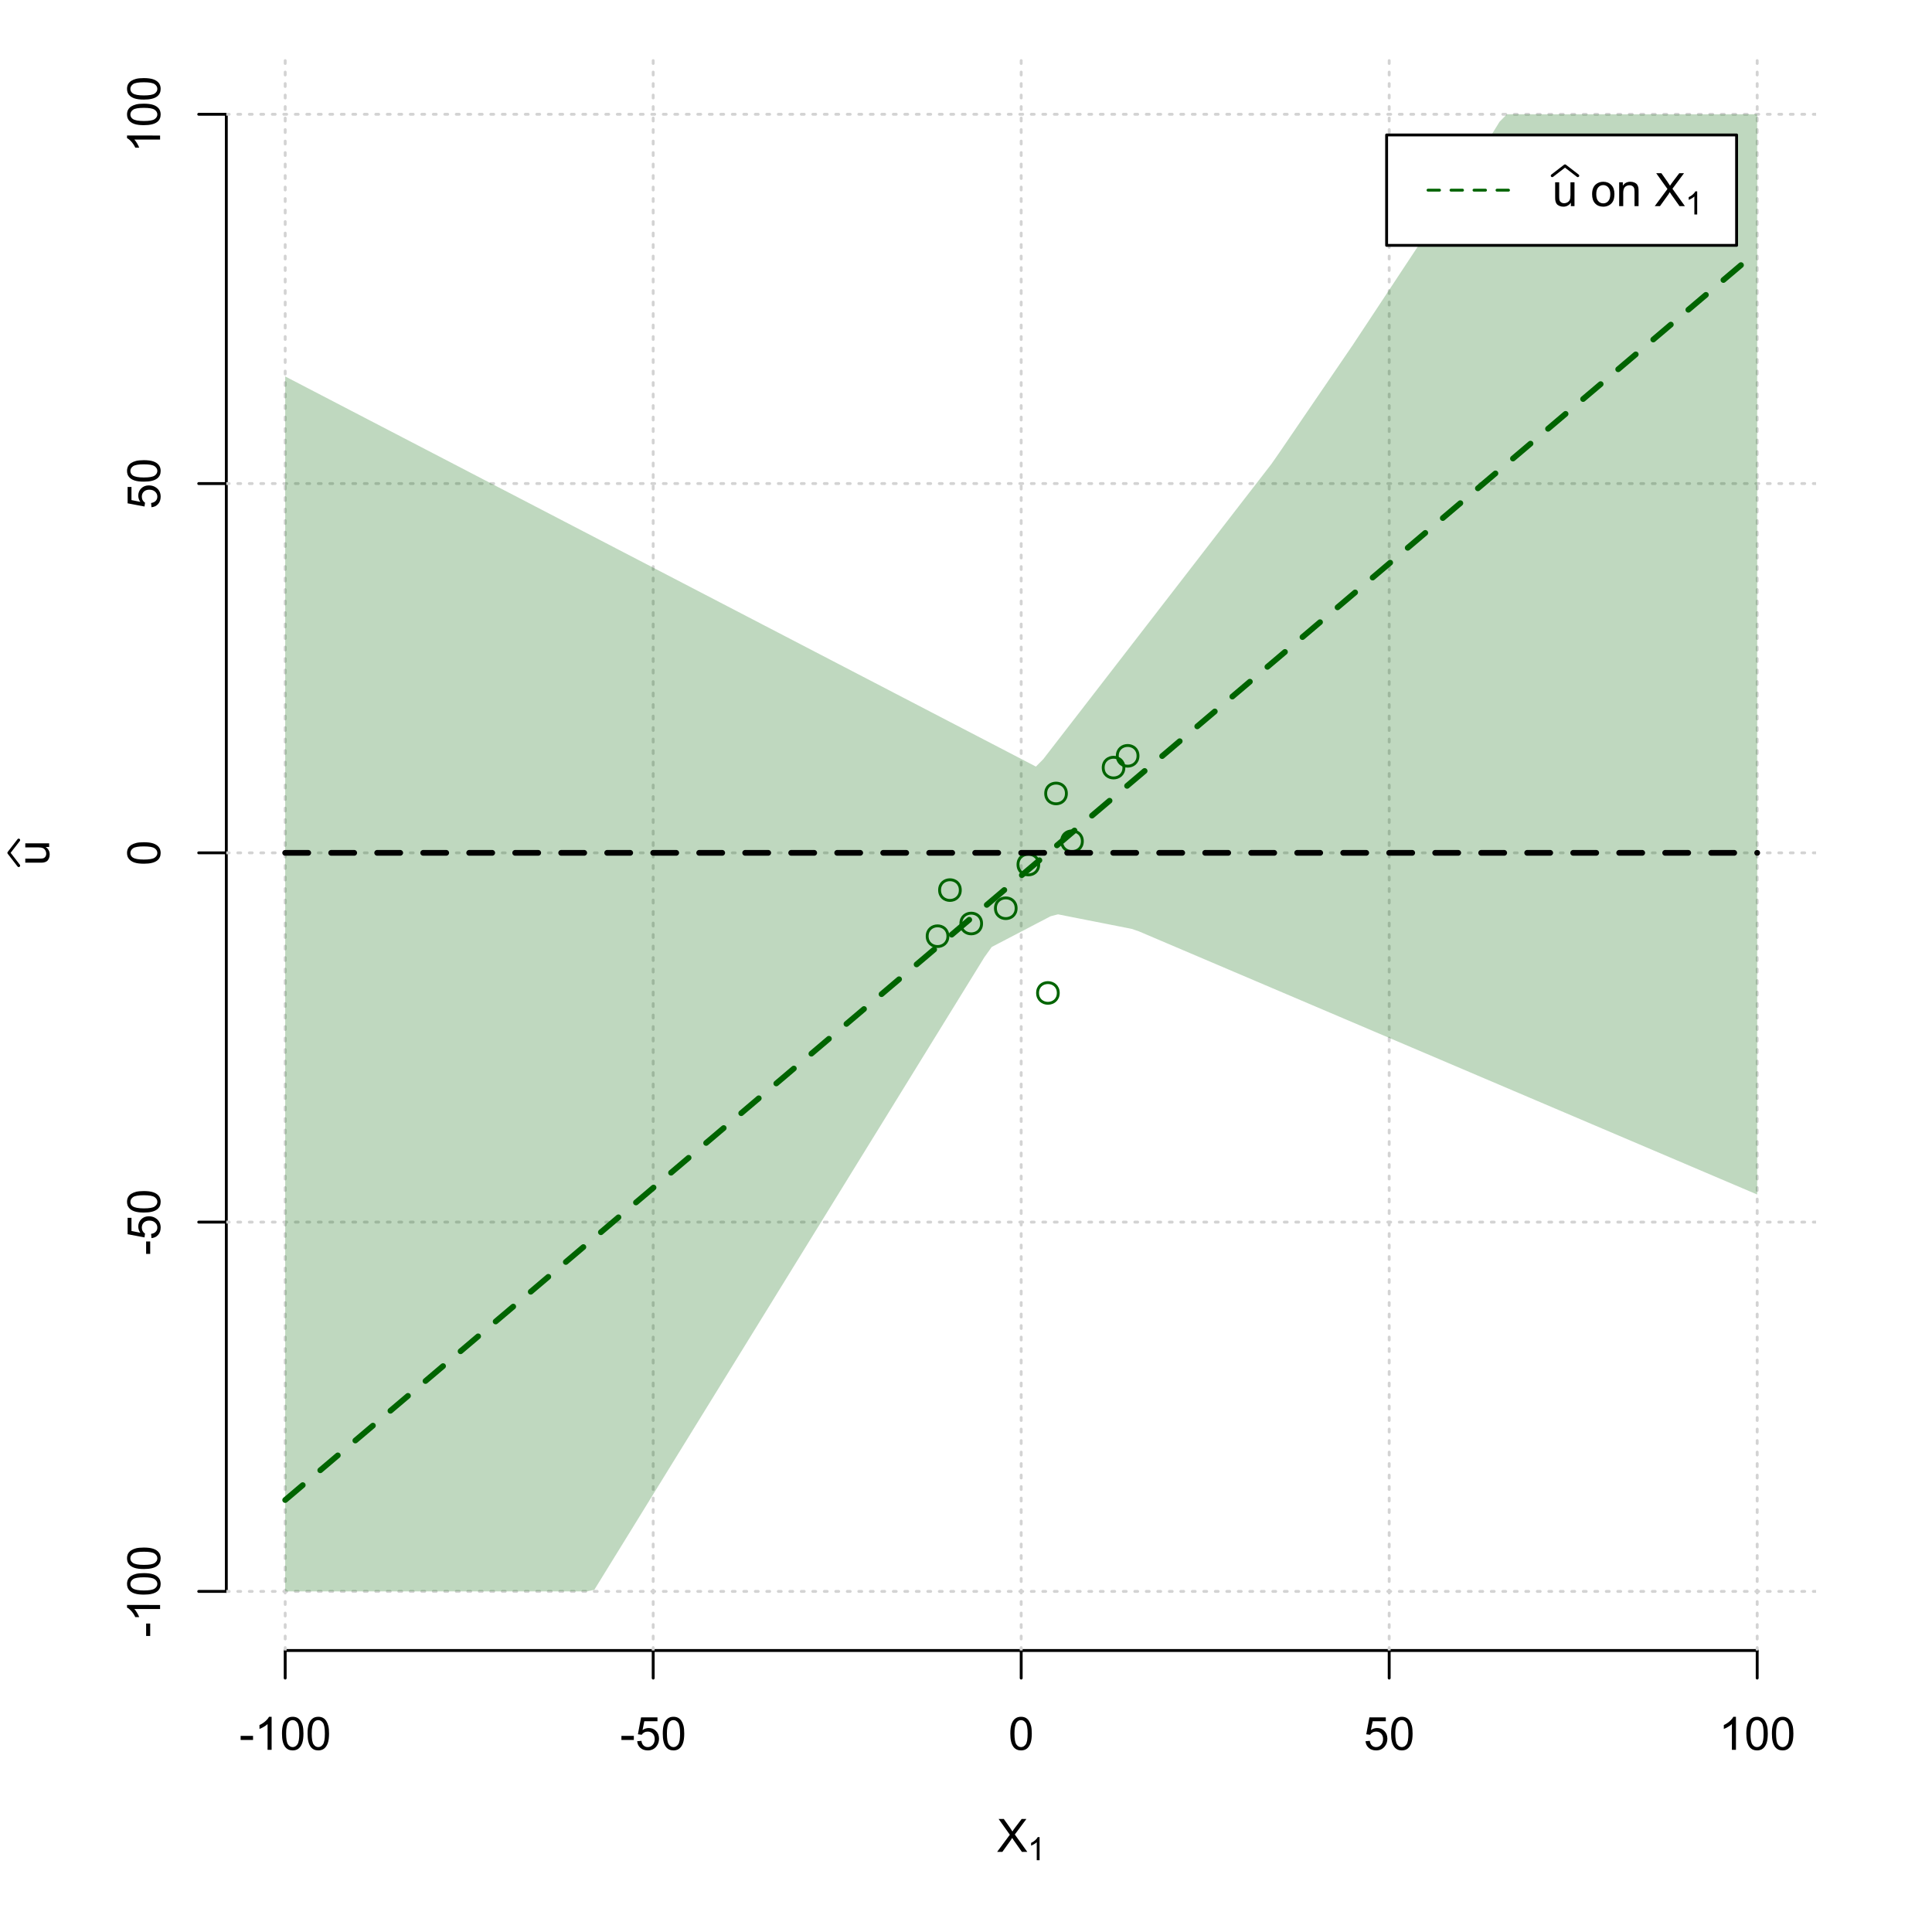<?xml version="1.0" encoding="UTF-8"?>
<svg xmlns="http://www.w3.org/2000/svg" xmlns:xlink="http://www.w3.org/1999/xlink" width="504pt" height="504pt" viewBox="0 0 504 504" version="1.1">
<defs>
<g>
<symbol overflow="visible" id="glyph0-0">
<path style="stroke:none;" d="M 1.5 0 L 1.5 -7.5 L 7.5 -7.5 L 7.5 0 Z M 1.688 -0.188 L 7.312 -0.188 L 7.312 -7.312 L 1.688 -7.312 Z M 1.688 -0.188 "/>
</symbol>
<symbol overflow="visible" id="glyph0-1">
<path style="stroke:none;" d="M 0.055 0 L 3.375 -4.477 L 0.445 -8.59 L 1.797 -8.59 L 3.359 -6.387 C 3.68 -5.93 3.91 -5.578 4.047 -5.332 C 4.238 -5.645 4.465 -5.969 4.727 -6.312 L 6.457 -8.59 L 7.695 -8.59 L 4.676 -4.539 L 7.93 0 L 6.523 0 L 4.359 -3.062 C 4.238 -3.238 4.113 -3.43 3.984 -3.641 C 3.789 -3.324 3.652 -3.109 3.574 -2.992 L 1.418 0 Z M 0.055 0 "/>
</symbol>
<symbol overflow="visible" id="glyph0-2">
<path style="stroke:none;" d="M 0.383 -2.578 L 0.383 -3.641 L 3.621 -3.641 L 3.621 -2.578 Z M 0.383 -2.578 "/>
</symbol>
<symbol overflow="visible" id="glyph0-3">
<path style="stroke:none;" d="M 4.469 0 L 3.414 0 L 3.414 -6.719 C 3.16 -6.477 2.828 -6.234 2.414 -5.996 C 2 -5.75 1.629 -5.57 1.305 -5.449 L 1.305 -6.469 C 1.895 -6.742 2.41 -7.078 2.852 -7.477 C 3.293 -7.871 3.605 -8.254 3.789 -8.625 L 4.469 -8.625 Z M 4.469 0 "/>
</symbol>
<symbol overflow="visible" id="glyph0-4">
<path style="stroke:none;" d="M 0.5 -4.234 C 0.496 -5.246 0.602 -6.062 0.812 -6.688 C 1.02 -7.305 1.328 -7.785 1.742 -8.121 C 2.148 -8.457 2.668 -8.625 3.297 -8.625 C 3.758 -8.625 4.164 -8.531 4.512 -8.348 C 4.855 -8.16 5.141 -7.891 5.371 -7.543 C 5.594 -7.191 5.773 -6.766 5.906 -6.266 C 6.035 -5.762 6.098 -5.086 6.102 -4.234 C 6.098 -3.227 5.996 -2.414 5.789 -1.797 C 5.578 -1.176 5.266 -0.695 4.859 -0.359 C 4.445 -0.02 3.926 0.145 3.297 0.148 C 2.465 0.145 1.816 -0.148 1.348 -0.742 C 0.781 -1.457 0.496 -2.621 0.5 -4.234 Z M 1.582 -4.234 C 1.582 -2.824 1.746 -1.887 2.074 -1.418 C 2.402 -0.949 2.809 -0.715 3.297 -0.719 C 3.777 -0.715 4.184 -0.949 4.52 -1.422 C 4.848 -1.887 5.016 -2.824 5.016 -4.234 C 5.016 -5.648 4.848 -6.59 4.52 -7.055 C 4.184 -7.516 3.773 -7.746 3.289 -7.75 C 2.801 -7.746 2.414 -7.543 2.125 -7.137 C 1.762 -6.613 1.582 -5.645 1.582 -4.234 Z M 1.582 -4.234 "/>
</symbol>
<symbol overflow="visible" id="glyph0-5">
<path style="stroke:none;" d="M 0.5 -2.25 L 1.605 -2.344 C 1.684 -1.805 1.871 -1.398 2.176 -1.125 C 2.473 -0.852 2.836 -0.715 3.258 -0.719 C 3.766 -0.715 4.195 -0.906 4.547 -1.293 C 4.898 -1.672 5.074 -2.18 5.074 -2.82 C 5.074 -3.414 4.902 -3.891 4.566 -4.242 C 4.227 -4.59 3.785 -4.762 3.242 -4.766 C 2.898 -4.762 2.594 -4.684 2.32 -4.531 C 2.047 -4.375 1.832 -4.176 1.676 -3.93 L 0.688 -4.062 L 1.516 -8.473 L 5.789 -8.473 L 5.789 -7.465 L 2.359 -7.465 L 1.898 -5.156 C 2.414 -5.516 2.953 -5.695 3.523 -5.695 C 4.27 -5.695 4.902 -5.434 5.422 -4.914 C 5.934 -4.395 6.191 -3.727 6.195 -2.914 C 6.191 -2.133 5.965 -1.461 5.516 -0.898 C 4.961 -0.199 4.211 0.145 3.258 0.148 C 2.477 0.145 1.836 -0.07 1.344 -0.508 C 0.844 -0.941 0.562 -1.523 0.5 -2.25 Z M 0.5 -2.25 "/>
</symbol>
<symbol overflow="visible" id="glyph0-6">
<path style="stroke:none;" d="M 4.867 0 L 4.867 -0.914 C 4.379 -0.211 3.723 0.141 2.895 0.141 C 2.527 0.141 2.184 0.07 1.867 -0.07 C 1.547 -0.211 1.309 -0.387 1.156 -0.602 C 1 -0.812 0.895 -1.074 0.832 -1.383 C 0.785 -1.59 0.762 -1.918 0.766 -2.367 L 0.766 -6.223 L 1.82 -6.223 L 1.82 -2.773 C 1.816 -2.219 1.84 -1.848 1.887 -1.656 C 1.949 -1.379 2.09 -1.16 2.309 -1.004 C 2.523 -0.84 2.789 -0.762 3.105 -0.766 C 3.418 -0.762 3.715 -0.844 3.996 -1.008 C 4.273 -1.172 4.469 -1.391 4.586 -1.672 C 4.699 -1.949 4.758 -2.355 4.758 -2.891 L 4.758 -6.223 L 5.812 -6.223 L 5.812 0 Z M 4.867 0 "/>
</symbol>
<symbol overflow="visible" id="glyph0-7">
<path style="stroke:none;" d=""/>
</symbol>
<symbol overflow="visible" id="glyph0-8">
<path style="stroke:none;" d="M 0.398 -3.109 C 0.398 -4.262 0.719 -5.117 1.359 -5.672 C 1.895 -6.133 2.547 -6.363 3.316 -6.363 C 4.172 -6.363 4.871 -6.082 5.414 -5.52 C 5.953 -4.957 6.223 -4.184 6.227 -3.199 C 6.223 -2.398 6.102 -1.766 5.867 -1.309 C 5.625 -0.848 5.277 -0.492 4.82 -0.238 C 4.359 0.016 3.859 0.141 3.316 0.141 C 2.441 0.141 1.734 -0.137 1.203 -0.695 C 0.664 -1.254 0.398 -2.059 0.398 -3.109 Z M 1.484 -3.109 C 1.48 -2.309 1.656 -1.711 2.004 -1.32 C 2.348 -0.922 2.785 -0.727 3.316 -0.727 C 3.84 -0.727 4.273 -0.926 4.621 -1.324 C 4.969 -1.723 5.145 -2.328 5.145 -3.148 C 5.145 -3.914 4.969 -4.496 4.617 -4.895 C 4.266 -5.289 3.832 -5.488 3.316 -5.492 C 2.785 -5.488 2.348 -5.293 2.004 -4.898 C 1.656 -4.5 1.48 -3.902 1.484 -3.109 Z M 1.484 -3.109 "/>
</symbol>
<symbol overflow="visible" id="glyph0-9">
<path style="stroke:none;" d="M 0.789 0 L 0.789 -6.223 L 1.742 -6.223 L 1.742 -5.336 C 2.195 -6.02 2.855 -6.363 3.719 -6.363 C 4.09 -6.363 4.434 -6.293 4.754 -6.16 C 5.066 -6.023 5.305 -5.848 5.461 -5.633 C 5.617 -5.41 5.727 -5.152 5.789 -4.852 C 5.828 -4.656 5.848 -4.312 5.848 -3.828 L 5.848 0 L 4.793 0 L 4.793 -3.785 C 4.793 -4.215 4.75 -4.535 4.668 -4.75 C 4.586 -4.961 4.441 -5.129 4.234 -5.258 C 4.023 -5.383 3.777 -5.449 3.5 -5.449 C 3.047 -5.449 2.66 -5.305 2.332 -5.02 C 2.004 -4.734 1.84 -4.195 1.844 -3.398 L 1.844 0 Z M 0.789 0 "/>
</symbol>
<symbol overflow="visible" id="glyph1-0">
<path style="stroke:none;" d="M 1.051 0 L 1.051 -5.25 L 5.25 -5.25 L 5.25 0 Z M 1.18 -0.133 L 5.117 -0.133 L 5.117 -5.117 L 1.18 -5.117 Z M 1.18 -0.133 "/>
</symbol>
<symbol overflow="visible" id="glyph1-1">
<path style="stroke:none;" d="M 3.129 0 L 2.391 0 L 2.391 -4.703 C 2.211 -4.531 1.977 -4.363 1.691 -4.195 C 1.398 -4.023 1.141 -3.895 0.914 -3.812 L 0.914 -4.527 C 1.328 -4.719 1.688 -4.953 1.996 -5.234 C 2.305 -5.508 2.523 -5.777 2.652 -6.039 L 3.129 -6.039 Z M 3.129 0 "/>
</symbol>
<symbol overflow="visible" id="glyph2-0">
<path style="stroke:none;" d="M 0 -1.5 L -7.5 -1.5 L -7.5 -7.5 L 0 -7.5 Z M -0.188 -1.688 L -0.188 -7.312 L -7.312 -7.312 L -7.312 -1.688 Z M -0.188 -1.688 "/>
</symbol>
<symbol overflow="visible" id="glyph2-1">
<path style="stroke:none;" d="M 0 -4.867 L -0.914 -4.867 C -0.211 -4.379 0.141 -3.723 0.141 -2.895 C 0.141 -2.527 0.07 -2.184 -0.07 -1.867 C -0.211 -1.547 -0.387 -1.309 -0.598 -1.156 C -0.809 -1 -1.07 -0.895 -1.383 -0.832 C -1.59 -0.789 -1.918 -0.766 -2.367 -0.77 L -6.223 -0.77 L -6.223 -1.824 L -2.773 -1.824 C -2.219 -1.82 -1.848 -1.844 -1.656 -1.887 C -1.379 -1.949 -1.16 -2.09 -1.004 -2.309 C -0.84 -2.523 -0.762 -2.789 -0.766 -3.105 C -0.762 -3.418 -0.844 -3.715 -1.008 -3.996 C -1.172 -4.273 -1.391 -4.469 -1.672 -4.586 C -1.945 -4.699 -2.352 -4.758 -2.887 -4.758 L -6.223 -4.758 L -6.223 -5.812 L 0 -5.812 Z M 0 -4.867 "/>
</symbol>
<symbol overflow="visible" id="glyph2-2">
<path style="stroke:none;" d="M -2.578 -0.383 L -3.641 -0.383 L -3.641 -3.621 L -2.578 -3.621 Z M -2.578 -0.383 "/>
</symbol>
<symbol overflow="visible" id="glyph2-3">
<path style="stroke:none;" d="M 0 -4.469 L 0 -3.414 L -6.719 -3.418 C -6.477 -3.16 -6.234 -2.828 -5.996 -2.418 C -5.75 -2.004 -5.57 -1.633 -5.449 -1.309 L -6.469 -1.309 C -6.742 -1.895 -7.078 -2.41 -7.477 -2.852 C -7.871 -3.293 -8.254 -3.605 -8.625 -3.793 L -8.625 -4.473 Z M 0 -4.469 "/>
</symbol>
<symbol overflow="visible" id="glyph2-4">
<path style="stroke:none;" d="M -4.234 -0.5 C -5.246 -0.496 -6.062 -0.602 -6.688 -0.812 C -7.305 -1.02 -7.785 -1.328 -8.121 -1.742 C -8.457 -2.152 -8.625 -2.672 -8.625 -3.301 C -8.625 -3.758 -8.531 -4.164 -8.348 -4.512 C -8.16 -4.859 -7.891 -5.145 -7.543 -5.371 C -7.191 -5.594 -6.766 -5.773 -6.266 -5.906 C -5.762 -6.035 -5.086 -6.098 -4.234 -6.102 C -3.223 -6.098 -2.41 -5.996 -1.793 -5.789 C -1.176 -5.578 -0.695 -5.266 -0.359 -4.859 C -0.02 -4.445 0.145 -3.926 0.148 -3.297 C 0.145 -2.465 -0.148 -1.816 -0.742 -1.348 C -1.457 -0.781 -2.621 -0.496 -4.234 -0.5 Z M -4.234 -1.582 C -2.824 -1.582 -1.887 -1.746 -1.418 -2.074 C -0.949 -2.402 -0.715 -2.809 -0.719 -3.297 C -0.715 -3.777 -0.949 -4.184 -1.422 -4.52 C -1.887 -4.848 -2.824 -5.016 -4.234 -5.016 C -5.648 -5.016 -6.59 -4.848 -7.055 -4.52 C -7.516 -4.188 -7.746 -3.777 -7.75 -3.289 C -7.746 -2.801 -7.543 -2.414 -7.137 -2.129 C -6.613 -1.762 -5.645 -1.582 -4.234 -1.582 Z M -4.234 -1.582 "/>
</symbol>
<symbol overflow="visible" id="glyph2-5">
<path style="stroke:none;" d="M -2.25 -0.5 L -2.344 -1.605 C -1.805 -1.684 -1.398 -1.871 -1.125 -2.176 C -0.852 -2.473 -0.715 -2.836 -0.719 -3.258 C -0.715 -3.766 -0.906 -4.195 -1.293 -4.547 C -1.672 -4.898 -2.18 -5.074 -2.816 -5.074 C -3.414 -5.074 -3.891 -4.902 -4.242 -4.566 C -4.59 -4.227 -4.762 -3.785 -4.766 -3.242 C -4.762 -2.898 -4.684 -2.594 -4.531 -2.32 C -4.375 -2.047 -4.176 -1.832 -3.93 -1.676 L -4.062 -0.688 L -8.473 -1.52 L -8.473 -5.789 L -7.465 -5.789 L -7.465 -2.363 L -5.156 -1.898 C -5.516 -2.414 -5.695 -2.953 -5.695 -3.523 C -5.695 -4.27 -5.434 -4.902 -4.914 -5.422 C -4.395 -5.934 -3.727 -6.191 -2.91 -6.195 C -2.133 -6.191 -1.461 -5.965 -0.895 -5.516 C -0.199 -4.961 0.145 -4.211 0.148 -3.258 C 0.145 -2.477 -0.07 -1.836 -0.508 -1.344 C -0.941 -0.848 -1.523 -0.566 -2.25 -0.5 Z M -2.25 -0.5 "/>
</symbol>
</g>
<clipPath id="clip1">
  <path d="M 74 14.398 L 75 14.398 L 75 430.559 L 74 430.559 Z M 74 14.398 "/>
</clipPath>
<clipPath id="clip2">
  <path d="M 170 14.398 L 171 14.398 L 171 430.559 L 170 430.559 Z M 170 14.398 "/>
</clipPath>
<clipPath id="clip3">
  <path d="M 266 14.398 L 267 14.398 L 267 430.559 L 266 430.559 Z M 266 14.398 "/>
</clipPath>
<clipPath id="clip4">
  <path d="M 362 14.398 L 363 14.398 L 363 430.559 L 362 430.559 Z M 362 14.398 "/>
</clipPath>
<clipPath id="clip5">
  <path d="M 458 14.398 L 459 14.398 L 459 430.559 L 458 430.559 Z M 458 14.398 "/>
</clipPath>
<clipPath id="clip6">
  <path d="M 59.039 414 L 473.758 414 L 473.758 416 L 59.039 416 Z M 59.039 414 "/>
</clipPath>
<clipPath id="clip7">
  <path d="M 59.039 318 L 473.758 318 L 473.758 320 L 59.039 320 Z M 59.039 318 "/>
</clipPath>
<clipPath id="clip8">
  <path d="M 59.039 222 L 473.758 222 L 473.758 223 L 59.039 223 Z M 59.039 222 "/>
</clipPath>
<clipPath id="clip9">
  <path d="M 59.039 125 L 473.758 125 L 473.758 127 L 59.039 127 Z M 59.039 125 "/>
</clipPath>
<clipPath id="clip10">
  <path d="M 59.039 29 L 473.758 29 L 473.758 31 L 59.039 31 Z M 59.039 29 "/>
</clipPath>
</defs>
<g id="surface1716">
<rect x="0" y="0" width="504" height="504" style="fill:rgb(100%,100%,100%);fill-opacity:1;stroke:none;"/>
<g style="fill:rgb(0%,0%,0%);fill-opacity:1;">
  <use xlink:href="#glyph0-1" x="260.062" y="483.102"/>
</g>
<g style="fill:rgb(0%,0%,0%);fill-opacity:1;">
  <use xlink:href="#glyph1-1" x="268.066" y="485.281"/>
</g>
<g style="fill:rgb(0%,0%,0%);fill-opacity:1;">
  <use xlink:href="#glyph2-1" x="12.82" y="225.816"/>
</g>
<path style="fill:none;stroke-width:0.75;stroke-linecap:round;stroke-linejoin:round;stroke:rgb(0%,0%,0%);stroke-opacity:1;stroke-miterlimit:10;" d="M 4.879 225.816 L 2.301 222.48 L 4.879 219.145 "/>
<path style="fill:none;stroke-width:0.75;stroke-linecap:round;stroke-linejoin:round;stroke:rgb(0%,0%,0%);stroke-opacity:1;stroke-miterlimit:10;" d="M 74.398 430.559 L 458.398 430.559 "/>
<path style="fill:none;stroke-width:0.75;stroke-linecap:round;stroke-linejoin:round;stroke:rgb(0%,0%,0%);stroke-opacity:1;stroke-miterlimit:10;" d="M 74.398 430.559 L 74.398 437.762 "/>
<path style="fill:none;stroke-width:0.75;stroke-linecap:round;stroke-linejoin:round;stroke:rgb(0%,0%,0%);stroke-opacity:1;stroke-miterlimit:10;" d="M 170.398 430.559 L 170.398 437.762 "/>
<path style="fill:none;stroke-width:0.75;stroke-linecap:round;stroke-linejoin:round;stroke:rgb(0%,0%,0%);stroke-opacity:1;stroke-miterlimit:10;" d="M 266.398 430.559 L 266.398 437.762 "/>
<path style="fill:none;stroke-width:0.75;stroke-linecap:round;stroke-linejoin:round;stroke:rgb(0%,0%,0%);stroke-opacity:1;stroke-miterlimit:10;" d="M 362.398 430.559 L 362.398 437.762 "/>
<path style="fill:none;stroke-width:0.75;stroke-linecap:round;stroke-linejoin:round;stroke:rgb(0%,0%,0%);stroke-opacity:1;stroke-miterlimit:10;" d="M 458.398 430.559 L 458.398 437.762 "/>
<g style="fill:rgb(0%,0%,0%);fill-opacity:1;">
  <use xlink:href="#glyph0-2" x="62.391" y="456.48"/>
  <use xlink:href="#glyph0-3" x="66.387" y="456.48"/>
  <use xlink:href="#glyph0-4" x="73.061" y="456.48"/>
  <use xlink:href="#glyph0-4" x="79.734" y="456.48"/>
</g>
<g style="fill:rgb(0%,0%,0%);fill-opacity:1;">
  <use xlink:href="#glyph0-2" x="161.727" y="456.48"/>
  <use xlink:href="#glyph0-5" x="165.723" y="456.48"/>
  <use xlink:href="#glyph0-4" x="172.396" y="456.48"/>
</g>
<g style="fill:rgb(0%,0%,0%);fill-opacity:1;">
  <use xlink:href="#glyph0-4" x="263.062" y="456.48"/>
</g>
<g style="fill:rgb(0%,0%,0%);fill-opacity:1;">
  <use xlink:href="#glyph0-5" x="355.727" y="456.48"/>
  <use xlink:href="#glyph0-4" x="362.4" y="456.48"/>
</g>
<g style="fill:rgb(0%,0%,0%);fill-opacity:1;">
  <use xlink:href="#glyph0-3" x="448.387" y="456.48"/>
  <use xlink:href="#glyph0-4" x="455.061" y="456.48"/>
  <use xlink:href="#glyph0-4" x="461.734" y="456.48"/>
</g>
<path style="fill:none;stroke-width:0.75;stroke-linecap:round;stroke-linejoin:round;stroke:rgb(0%,0%,0%);stroke-opacity:1;stroke-miterlimit:10;" d="M 59.039 415.148 L 59.039 29.812 "/>
<path style="fill:none;stroke-width:0.75;stroke-linecap:round;stroke-linejoin:round;stroke:rgb(0%,0%,0%);stroke-opacity:1;stroke-miterlimit:10;" d="M 59.039 415.148 L 51.84 415.148 "/>
<path style="fill:none;stroke-width:0.75;stroke-linecap:round;stroke-linejoin:round;stroke:rgb(0%,0%,0%);stroke-opacity:1;stroke-miterlimit:10;" d="M 59.039 318.812 L 51.84 318.812 "/>
<path style="fill:none;stroke-width:0.75;stroke-linecap:round;stroke-linejoin:round;stroke:rgb(0%,0%,0%);stroke-opacity:1;stroke-miterlimit:10;" d="M 59.039 222.48 L 51.84 222.48 "/>
<path style="fill:none;stroke-width:0.75;stroke-linecap:round;stroke-linejoin:round;stroke:rgb(0%,0%,0%);stroke-opacity:1;stroke-miterlimit:10;" d="M 59.039 126.148 L 51.84 126.148 "/>
<path style="fill:none;stroke-width:0.75;stroke-linecap:round;stroke-linejoin:round;stroke:rgb(0%,0%,0%);stroke-opacity:1;stroke-miterlimit:10;" d="M 59.039 29.812 L 51.84 29.812 "/>
<g style="fill:rgb(0%,0%,0%);fill-opacity:1;">
  <use xlink:href="#glyph2-2" x="41.762" y="427.156"/>
  <use xlink:href="#glyph2-3" x="41.762" y="423.16"/>
  <use xlink:href="#glyph2-4" x="41.762" y="416.486"/>
  <use xlink:href="#glyph2-4" x="41.762" y="409.812"/>
</g>
<g style="fill:rgb(0%,0%,0%);fill-opacity:1;">
  <use xlink:href="#glyph2-2" x="41.762" y="327.484"/>
  <use xlink:href="#glyph2-5" x="41.762" y="323.488"/>
  <use xlink:href="#glyph2-4" x="41.762" y="316.814"/>
</g>
<g style="fill:rgb(0%,0%,0%);fill-opacity:1;">
  <use xlink:href="#glyph2-4" x="41.762" y="225.816"/>
</g>
<g style="fill:rgb(0%,0%,0%);fill-opacity:1;">
  <use xlink:href="#glyph2-5" x="41.762" y="132.82"/>
  <use xlink:href="#glyph2-4" x="41.762" y="126.146"/>
</g>
<g style="fill:rgb(0%,0%,0%);fill-opacity:1;">
  <use xlink:href="#glyph2-3" x="41.762" y="39.824"/>
  <use xlink:href="#glyph2-4" x="41.762" y="33.15"/>
  <use xlink:href="#glyph2-4" x="41.762" y="26.477"/>
</g>
<g clip-path="url(#clip1)" clip-rule="nonzero">
<path style="fill:none;stroke-width:0.75;stroke-linecap:round;stroke-linejoin:round;stroke:rgb(82.745%,82.745%,82.745%);stroke-opacity:1;stroke-dasharray:0.75,2.25;stroke-miterlimit:10;" d="M 74.398 430.559 L 74.398 14.398 "/>
</g>
<g clip-path="url(#clip2)" clip-rule="nonzero">
<path style="fill:none;stroke-width:0.75;stroke-linecap:round;stroke-linejoin:round;stroke:rgb(82.745%,82.745%,82.745%);stroke-opacity:1;stroke-dasharray:0.75,2.25;stroke-miterlimit:10;" d="M 170.398 430.559 L 170.398 14.398 "/>
</g>
<g clip-path="url(#clip3)" clip-rule="nonzero">
<path style="fill:none;stroke-width:0.75;stroke-linecap:round;stroke-linejoin:round;stroke:rgb(82.745%,82.745%,82.745%);stroke-opacity:1;stroke-dasharray:0.75,2.25;stroke-miterlimit:10;" d="M 266.398 430.559 L 266.398 14.398 "/>
</g>
<g clip-path="url(#clip4)" clip-rule="nonzero">
<path style="fill:none;stroke-width:0.75;stroke-linecap:round;stroke-linejoin:round;stroke:rgb(82.745%,82.745%,82.745%);stroke-opacity:1;stroke-dasharray:0.75,2.25;stroke-miterlimit:10;" d="M 362.398 430.559 L 362.398 14.398 "/>
</g>
<g clip-path="url(#clip5)" clip-rule="nonzero">
<path style="fill:none;stroke-width:0.75;stroke-linecap:round;stroke-linejoin:round;stroke:rgb(82.745%,82.745%,82.745%);stroke-opacity:1;stroke-dasharray:0.75,2.25;stroke-miterlimit:10;" d="M 458.398 430.559 L 458.398 14.398 "/>
</g>
<g clip-path="url(#clip6)" clip-rule="nonzero">
<path style="fill:none;stroke-width:0.75;stroke-linecap:round;stroke-linejoin:round;stroke:rgb(82.745%,82.745%,82.745%);stroke-opacity:1;stroke-dasharray:0.75,2.25;stroke-miterlimit:10;" d="M 59.039 415.148 L 473.762 415.148 "/>
</g>
<g clip-path="url(#clip7)" clip-rule="nonzero">
<path style="fill:none;stroke-width:0.75;stroke-linecap:round;stroke-linejoin:round;stroke:rgb(82.745%,82.745%,82.745%);stroke-opacity:1;stroke-dasharray:0.75,2.25;stroke-miterlimit:10;" d="M 59.039 318.812 L 473.762 318.812 "/>
</g>
<g clip-path="url(#clip8)" clip-rule="nonzero">
<path style="fill:none;stroke-width:0.75;stroke-linecap:round;stroke-linejoin:round;stroke:rgb(82.745%,82.745%,82.745%);stroke-opacity:1;stroke-dasharray:0.75,2.25;stroke-miterlimit:10;" d="M 59.039 222.48 L 473.762 222.48 "/>
</g>
<g clip-path="url(#clip9)" clip-rule="nonzero">
<path style="fill:none;stroke-width:0.75;stroke-linecap:round;stroke-linejoin:round;stroke:rgb(82.745%,82.745%,82.745%);stroke-opacity:1;stroke-dasharray:0.75,2.25;stroke-miterlimit:10;" d="M 59.039 126.148 L 473.762 126.148 "/>
</g>
<g clip-path="url(#clip10)" clip-rule="nonzero">
<path style="fill:none;stroke-width:0.75;stroke-linecap:round;stroke-linejoin:round;stroke:rgb(82.745%,82.745%,82.745%);stroke-opacity:1;stroke-dasharray:0.75,2.25;stroke-miterlimit:10;" d="M 59.039 29.812 L 473.762 29.812 "/>
</g>
<path style=" stroke:none;fill-rule:nonzero;fill:rgb(0%,39.216%,0%);fill-opacity:0.251;" d="M 74.398 29.812 L 74.398 98.199 L 76.32 99.195 L 78.238 100.191 L 80.16 101.191 L 82.078 102.188 L 84 103.188 L 85.922 104.184 L 87.84 105.184 L 89.762 106.18 L 91.68 107.18 L 93.602 108.176 L 95.52 109.176 L 97.441 110.172 L 99.359 111.168 L 101.281 112.168 L 103.199 113.164 L 105.121 114.164 L 107.039 115.16 L 108.961 116.16 L 110.879 117.156 L 112.801 118.156 L 114.719 119.152 L 116.641 120.148 L 118.559 121.148 L 120.48 122.145 L 122.398 123.145 L 124.32 124.141 L 126.238 125.141 L 128.16 126.137 L 130.078 127.137 L 133.922 129.129 L 135.84 130.129 L 137.762 131.125 L 139.68 132.125 L 141.602 133.121 L 143.52 134.121 L 145.441 135.117 L 147.359 136.117 L 149.281 137.113 L 151.199 138.109 L 153.121 139.109 L 155.039 140.105 L 156.961 141.105 L 158.879 142.102 L 160.801 143.102 L 162.719 144.098 L 164.641 145.098 L 166.559 146.094 L 168.48 147.09 L 170.398 148.09 L 172.32 149.086 L 174.238 150.086 L 176.16 151.082 L 178.078 152.082 L 180 153.078 L 181.922 154.078 L 183.84 155.074 L 185.762 156.07 L 187.68 157.07 L 189.602 158.066 L 191.52 159.066 L 193.441 160.062 L 195.359 161.062 L 197.281 162.059 L 199.199 163.059 L 201.121 164.055 L 203.039 165.051 L 204.961 166.051 L 206.879 167.047 L 208.801 168.047 L 210.719 169.043 L 212.641 170.043 L 214.559 171.039 L 216.48 172.039 L 218.398 173.035 L 220.32 174.031 L 222.238 175.031 L 224.16 176.027 L 226.078 177.027 L 228 178.023 L 229.922 179.023 L 231.84 180.02 L 233.762 181.02 L 235.68 182.016 L 237.602 183.012 L 239.52 184.012 L 241.441 185.008 L 243.359 186.008 L 245.281 187.004 L 247.199 188.004 L 249.121 189 L 251.039 190 L 252.961 190.996 L 254.879 191.992 L 256.801 192.992 L 258.719 193.988 L 260.641 194.988 L 262.559 195.984 L 264.48 196.984 L 266.398 197.98 L 268.32 198.98 L 270.238 199.977 L 272.16 198.039 L 274.078 195.555 L 277.922 190.586 L 279.84 188.105 L 281.762 185.621 L 283.68 183.137 L 285.602 180.652 L 287.52 178.168 L 289.441 175.684 L 291.359 173.199 L 293.281 170.715 L 295.199 168.23 L 297.121 165.746 L 299.039 163.262 L 300.961 160.777 L 302.879 158.293 L 304.801 155.812 L 306.719 153.328 L 308.641 150.844 L 310.559 148.359 L 312.48 145.875 L 314.398 143.391 L 316.32 140.906 L 318.238 138.422 L 320.16 135.938 L 322.078 133.453 L 325.922 128.484 L 327.84 126.004 L 329.762 123.52 L 331.68 121.035 L 333.602 118.277 L 335.52 115.465 L 337.441 112.652 L 339.359 109.836 L 341.281 107.023 L 343.199 104.211 L 345.121 101.395 L 347.039 98.582 L 348.961 95.77 L 350.879 92.953 L 352.801 90.141 L 354.719 87.242 L 356.641 84.336 L 358.559 81.43 L 360.48 78.523 L 362.398 75.617 L 364.32 72.711 L 366.238 69.805 L 368.16 66.895 L 370.078 63.988 L 373.922 58.176 L 375.84 55.27 L 377.762 52.363 L 379.68 49.457 L 381.602 46.551 L 383.52 43.645 L 385.441 40.738 L 387.359 37.832 L 389.281 34.859 L 391.199 31.746 L 393.121 29.812 L 458.398 29.812 L 458.398 397.547 L 458.398 311.617 L 456.48 310.797 L 454.559 309.98 L 452.641 309.164 L 450.719 308.348 L 448.801 307.531 L 446.879 306.711 L 444.961 305.895 L 443.039 305.078 L 441.121 304.262 L 439.199 303.441 L 437.281 302.625 L 435.359 301.809 L 433.441 300.992 L 431.52 300.176 L 429.602 299.355 L 427.68 298.539 L 425.762 297.723 L 423.84 296.906 L 421.922 296.09 L 420 295.27 L 418.078 294.453 L 416.16 293.637 L 414.238 292.82 L 412.32 292 L 410.398 291.184 L 408.48 290.367 L 406.559 289.551 L 404.641 288.734 L 402.719 287.914 L 400.801 287.098 L 398.879 286.281 L 396.961 285.465 L 395.039 284.648 L 393.121 283.828 L 391.199 283.012 L 389.281 282.195 L 387.359 281.379 L 385.441 280.562 L 383.52 279.742 L 381.602 278.926 L 379.68 278.109 L 377.762 277.293 L 375.84 276.473 L 373.922 275.656 L 370.078 274.023 L 368.16 273.207 L 366.238 272.387 L 364.32 271.57 L 362.398 270.754 L 360.48 269.938 L 358.559 269.121 L 356.641 268.301 L 354.719 267.484 L 352.801 266.668 L 350.879 265.852 L 348.961 265.031 L 347.039 264.215 L 345.121 263.398 L 343.199 262.582 L 341.281 261.766 L 339.359 260.945 L 337.441 260.129 L 335.52 259.312 L 333.602 258.496 L 331.68 257.68 L 329.762 256.859 L 327.84 256.043 L 325.922 255.227 L 322.078 253.594 L 320.16 252.773 L 318.238 251.957 L 316.32 251.141 L 314.398 250.324 L 312.48 249.504 L 310.559 248.688 L 308.641 247.871 L 306.719 247.055 L 304.801 246.238 L 302.879 245.418 L 300.961 244.602 L 299.039 243.785 L 297.121 242.969 L 295.199 242.309 L 293.281 241.93 L 291.359 241.551 L 289.441 241.172 L 287.52 240.793 L 285.602 240.414 L 283.68 240.039 L 281.762 239.66 L 279.84 239.281 L 277.922 238.902 L 276 238.523 L 274.078 239.02 L 272.16 240.023 L 270.238 241.023 L 268.32 242.027 L 266.398 243.027 L 264.48 244.027 L 262.559 245.031 L 260.641 246.031 L 258.719 247.035 L 256.801 249.703 L 254.879 252.82 L 252.961 255.934 L 251.039 259.047 L 249.121 262.16 L 247.199 265.273 L 245.281 268.387 L 243.359 271.5 L 241.441 274.613 L 239.52 277.727 L 237.602 280.844 L 235.68 283.957 L 233.762 287.07 L 231.84 290.184 L 229.922 293.297 L 226.078 299.523 L 224.16 302.637 L 222.238 305.75 L 220.32 308.867 L 218.398 311.98 L 216.48 315.094 L 214.559 318.207 L 212.641 321.32 L 210.719 324.434 L 208.801 327.547 L 206.879 330.66 L 204.961 333.773 L 203.039 336.891 L 201.121 340.004 L 199.199 343.117 L 197.281 346.23 L 195.359 349.344 L 193.441 352.457 L 191.52 355.57 L 189.602 358.684 L 187.68 361.797 L 185.762 364.91 L 183.84 368.027 L 181.922 371.141 L 178.078 377.367 L 176.16 380.48 L 174.238 383.594 L 172.32 386.707 L 170.398 389.82 L 168.48 392.934 L 166.559 396.051 L 164.641 399.164 L 162.719 402.277 L 160.801 405.391 L 158.879 408.504 L 156.961 411.617 L 155.039 414.73 L 153.121 415.148 L 74.398 415.148 Z M 74.398 29.812 "/>
<path style="fill:none;stroke-width:0.75;stroke-linecap:round;stroke-linejoin:round;stroke:rgb(0%,39.216%,0%);stroke-opacity:1;stroke-miterlimit:10;" d="M 296.871 197.172 C 296.871 200.773 291.473 200.773 291.473 197.172 C 291.473 193.574 296.871 193.574 296.871 197.172 "/>
<path style="fill:none;stroke-width:0.75;stroke-linecap:round;stroke-linejoin:round;stroke:rgb(0%,39.216%,0%);stroke-opacity:1;stroke-miterlimit:10;" d="M 282.352 219.453 C 282.352 223.055 276.953 223.055 276.953 219.453 C 276.953 215.855 282.352 215.855 282.352 219.453 "/>
<path style="fill:none;stroke-width:0.75;stroke-linecap:round;stroke-linejoin:round;stroke:rgb(0%,39.216%,0%);stroke-opacity:1;stroke-miterlimit:10;" d="M 270.969 225.531 C 270.969 229.133 265.566 229.133 265.566 225.531 C 265.566 221.934 270.969 221.934 270.969 225.531 "/>
<path style="fill:none;stroke-width:0.75;stroke-linecap:round;stroke-linejoin:round;stroke:rgb(0%,39.216%,0%);stroke-opacity:1;stroke-miterlimit:10;" d="M 293.191 200.246 C 293.191 203.844 287.793 203.844 287.793 200.246 C 287.793 196.645 293.191 196.645 293.191 200.246 "/>
<path style="fill:none;stroke-width:0.75;stroke-linecap:round;stroke-linejoin:round;stroke:rgb(0%,39.216%,0%);stroke-opacity:1;stroke-miterlimit:10;" d="M 265.078 236.934 C 265.078 240.531 259.68 240.531 259.68 236.934 C 259.68 233.332 265.078 233.332 265.078 236.934 "/>
<path style="fill:none;stroke-width:0.75;stroke-linecap:round;stroke-linejoin:round;stroke:rgb(0%,39.216%,0%);stroke-opacity:1;stroke-miterlimit:10;" d="M 278.188 206.988 C 278.188 210.59 272.789 210.59 272.789 206.988 C 272.789 203.391 278.188 203.391 278.188 206.988 "/>
<path style="fill:none;stroke-width:0.75;stroke-linecap:round;stroke-linejoin:round;stroke:rgb(0%,39.216%,0%);stroke-opacity:1;stroke-miterlimit:10;" d="M 250.512 232.195 C 250.512 235.797 245.109 235.797 245.109 232.195 C 245.109 228.598 250.512 228.598 250.512 232.195 "/>
<path style="fill:none;stroke-width:0.75;stroke-linecap:round;stroke-linejoin:round;stroke:rgb(0%,39.216%,0%);stroke-opacity:1;stroke-miterlimit:10;" d="M 256.066 240.914 C 256.066 244.516 250.664 244.516 250.664 240.914 C 250.664 237.316 256.066 237.316 256.066 240.914 "/>
<path style="fill:none;stroke-width:0.75;stroke-linecap:round;stroke-linejoin:round;stroke:rgb(0%,39.216%,0%);stroke-opacity:1;stroke-miterlimit:10;" d="M 276.07 259.027 C 276.07 262.629 270.672 262.629 270.672 259.027 C 270.672 255.43 276.07 255.43 276.07 259.027 "/>
<path style="fill:none;stroke-width:0.75;stroke-linecap:round;stroke-linejoin:round;stroke:rgb(0%,39.216%,0%);stroke-opacity:1;stroke-miterlimit:10;" d="M 247.277 244.223 C 247.277 247.824 241.875 247.824 241.875 244.223 C 241.875 240.625 247.277 240.625 247.277 244.223 "/>
<path style="fill:none;stroke-width:1.5;stroke-linecap:round;stroke-linejoin:round;stroke:rgb(0%,0%,0%);stroke-opacity:1;stroke-dasharray:6,6;stroke-miterlimit:10;" d="M 74.398 222.48 L 458.398 222.48 "/>
<path style="fill:none;stroke-width:1.5;stroke-linecap:round;stroke-linejoin:round;stroke:rgb(0%,39.216%,0%);stroke-opacity:1;stroke-dasharray:6,6;stroke-miterlimit:10;" d="M 74.398 391.309 L 76.32 389.68 L 78.238 388.051 L 80.16 386.422 L 82.078 384.793 L 85.922 381.535 L 87.84 379.906 L 89.762 378.277 L 91.68 376.648 L 93.602 375.023 L 95.52 373.395 L 97.441 371.766 L 99.359 370.137 L 101.281 368.508 L 103.199 366.879 L 105.121 365.25 L 107.039 363.621 L 108.961 361.992 L 110.879 360.363 L 112.801 358.734 L 114.719 357.105 L 116.641 355.477 L 118.559 353.848 L 120.48 352.219 L 122.398 350.59 L 124.32 348.961 L 126.238 347.332 L 128.16 345.703 L 130.078 344.078 L 133.922 340.82 L 135.84 339.191 L 137.762 337.562 L 139.68 335.934 L 141.602 334.305 L 143.52 332.676 L 145.441 331.047 L 147.359 329.418 L 149.281 327.789 L 151.199 326.16 L 153.121 324.531 L 155.039 322.902 L 156.961 321.273 L 158.879 319.645 L 160.801 318.016 L 162.719 316.387 L 164.641 314.758 L 166.559 313.133 L 168.48 311.504 L 170.398 309.875 L 172.32 308.246 L 174.238 306.617 L 176.16 304.988 L 178.078 303.359 L 181.922 300.102 L 183.84 298.473 L 185.762 296.844 L 187.68 295.215 L 189.602 293.586 L 191.52 291.957 L 193.441 290.328 L 195.359 288.699 L 197.281 287.07 L 199.199 285.441 L 201.121 283.816 L 203.039 282.188 L 204.961 280.559 L 206.879 278.93 L 208.801 277.301 L 210.719 275.672 L 212.641 274.043 L 214.559 272.414 L 216.48 270.785 L 218.398 269.156 L 220.32 267.527 L 222.238 265.898 L 224.16 264.27 L 226.078 262.641 L 229.922 259.383 L 231.84 257.754 L 233.762 256.125 L 235.68 254.496 L 237.602 252.871 L 239.52 251.242 L 241.441 249.613 L 243.359 247.984 L 245.281 246.355 L 247.199 244.727 L 249.121 243.098 L 251.039 241.469 L 252.961 239.84 L 254.879 238.211 L 256.801 236.582 L 258.719 234.953 L 260.641 233.324 L 262.559 231.695 L 264.48 230.066 L 266.398 228.438 L 268.32 226.809 L 270.238 225.18 L 272.16 223.551 L 274.078 221.926 L 277.922 218.668 L 279.84 217.039 L 281.762 215.41 L 283.68 213.781 L 285.602 212.152 L 287.52 210.523 L 289.441 208.895 L 291.359 207.266 L 293.281 205.637 L 295.199 204.008 L 297.121 202.379 L 299.039 200.75 L 300.961 199.121 L 302.879 197.492 L 304.801 195.863 L 306.719 194.234 L 308.641 192.609 L 310.559 190.98 L 312.48 189.352 L 314.398 187.723 L 316.32 186.094 L 318.238 184.465 L 320.16 182.836 L 322.078 181.207 L 325.922 177.949 L 327.84 176.32 L 329.762 174.691 L 331.68 173.062 L 333.602 171.434 L 335.52 169.805 L 337.441 168.176 L 339.359 166.547 L 341.281 164.918 L 343.199 163.289 L 345.121 161.664 L 347.039 160.035 L 348.961 158.406 L 350.879 156.777 L 352.801 155.148 L 354.719 153.52 L 356.641 151.891 L 358.559 150.262 L 360.48 148.633 L 362.398 147.004 L 364.32 145.375 L 366.238 143.746 L 368.16 142.117 L 370.078 140.488 L 373.922 137.23 L 375.84 135.602 L 377.762 133.973 L 379.68 132.344 L 381.602 130.719 L 383.52 129.09 L 385.441 127.461 L 387.359 125.832 L 389.281 124.203 L 391.199 122.574 L 393.121 120.945 L 395.039 119.316 L 396.961 117.688 L 398.879 116.059 L 400.801 114.43 L 402.719 112.801 L 404.641 111.172 L 406.559 109.543 L 408.48 107.914 L 410.398 106.285 L 412.32 104.656 L 414.238 103.027 L 416.16 101.402 L 418.078 99.773 L 421.922 96.516 L 423.84 94.887 L 425.762 93.258 L 427.68 91.629 L 429.602 90 L 431.52 88.371 L 433.441 86.742 L 435.359 85.113 L 437.281 83.484 L 439.199 81.855 L 441.121 80.227 L 443.039 78.598 L 444.961 76.969 L 446.879 75.34 L 448.801 73.711 L 450.719 72.082 L 452.641 70.457 L 454.559 68.828 L 456.48 67.199 L 458.398 65.57 "/>
<path style="fill-rule:nonzero;fill:rgb(100%,100%,100%);fill-opacity:1;stroke-width:0.75;stroke-linecap:round;stroke-linejoin:round;stroke:rgb(0%,0%,0%);stroke-opacity:1;stroke-miterlimit:10;" d="M 361.727 35.207 L 453.027 35.207 L 453.027 64.008 L 361.727 64.008 Z M 361.727 35.207 "/>
<path style="fill:none;stroke-width:0.75;stroke-linecap:round;stroke-linejoin:round;stroke:rgb(0%,39.216%,0%);stroke-opacity:1;stroke-dasharray:3,3;stroke-miterlimit:10;" d="M 372.523 49.609 L 394.125 49.609 "/>
<g style="fill:rgb(0%,0%,0%);fill-opacity:1;">
  <use xlink:href="#glyph0-6" x="404.926" y="53.777"/>
</g>
<path style="fill:none;stroke-width:0.75;stroke-linecap:round;stroke-linejoin:round;stroke:rgb(0%,0%,0%);stroke-opacity:1;stroke-miterlimit:10;" d="M 404.926 45.836 L 408.262 43.262 L 411.598 45.836 "/>
<g style="fill:rgb(0%,0%,0%);fill-opacity:1;">
  <use xlink:href="#glyph0-7" x="411.598" y="53.777"/>
  <use xlink:href="#glyph0-8" x="414.932" y="53.777"/>
  <use xlink:href="#glyph0-9" x="421.605" y="53.777"/>
  <use xlink:href="#glyph0-7" x="428.279" y="53.777"/>
</g>
<g style="fill:rgb(0%,0%,0%);fill-opacity:1;">
  <use xlink:href="#glyph0-1" x="431.613" y="53.777"/>
</g>
<g style="fill:rgb(0%,0%,0%);fill-opacity:1;">
  <use xlink:href="#glyph1-1" x="439.617" y="55.957"/>
</g>
<g style="fill:rgb(0%,0%,0%);fill-opacity:1;">
  <use xlink:href="#glyph0-7" x="444.289" y="53.777"/>
</g>
</g>
</svg>
